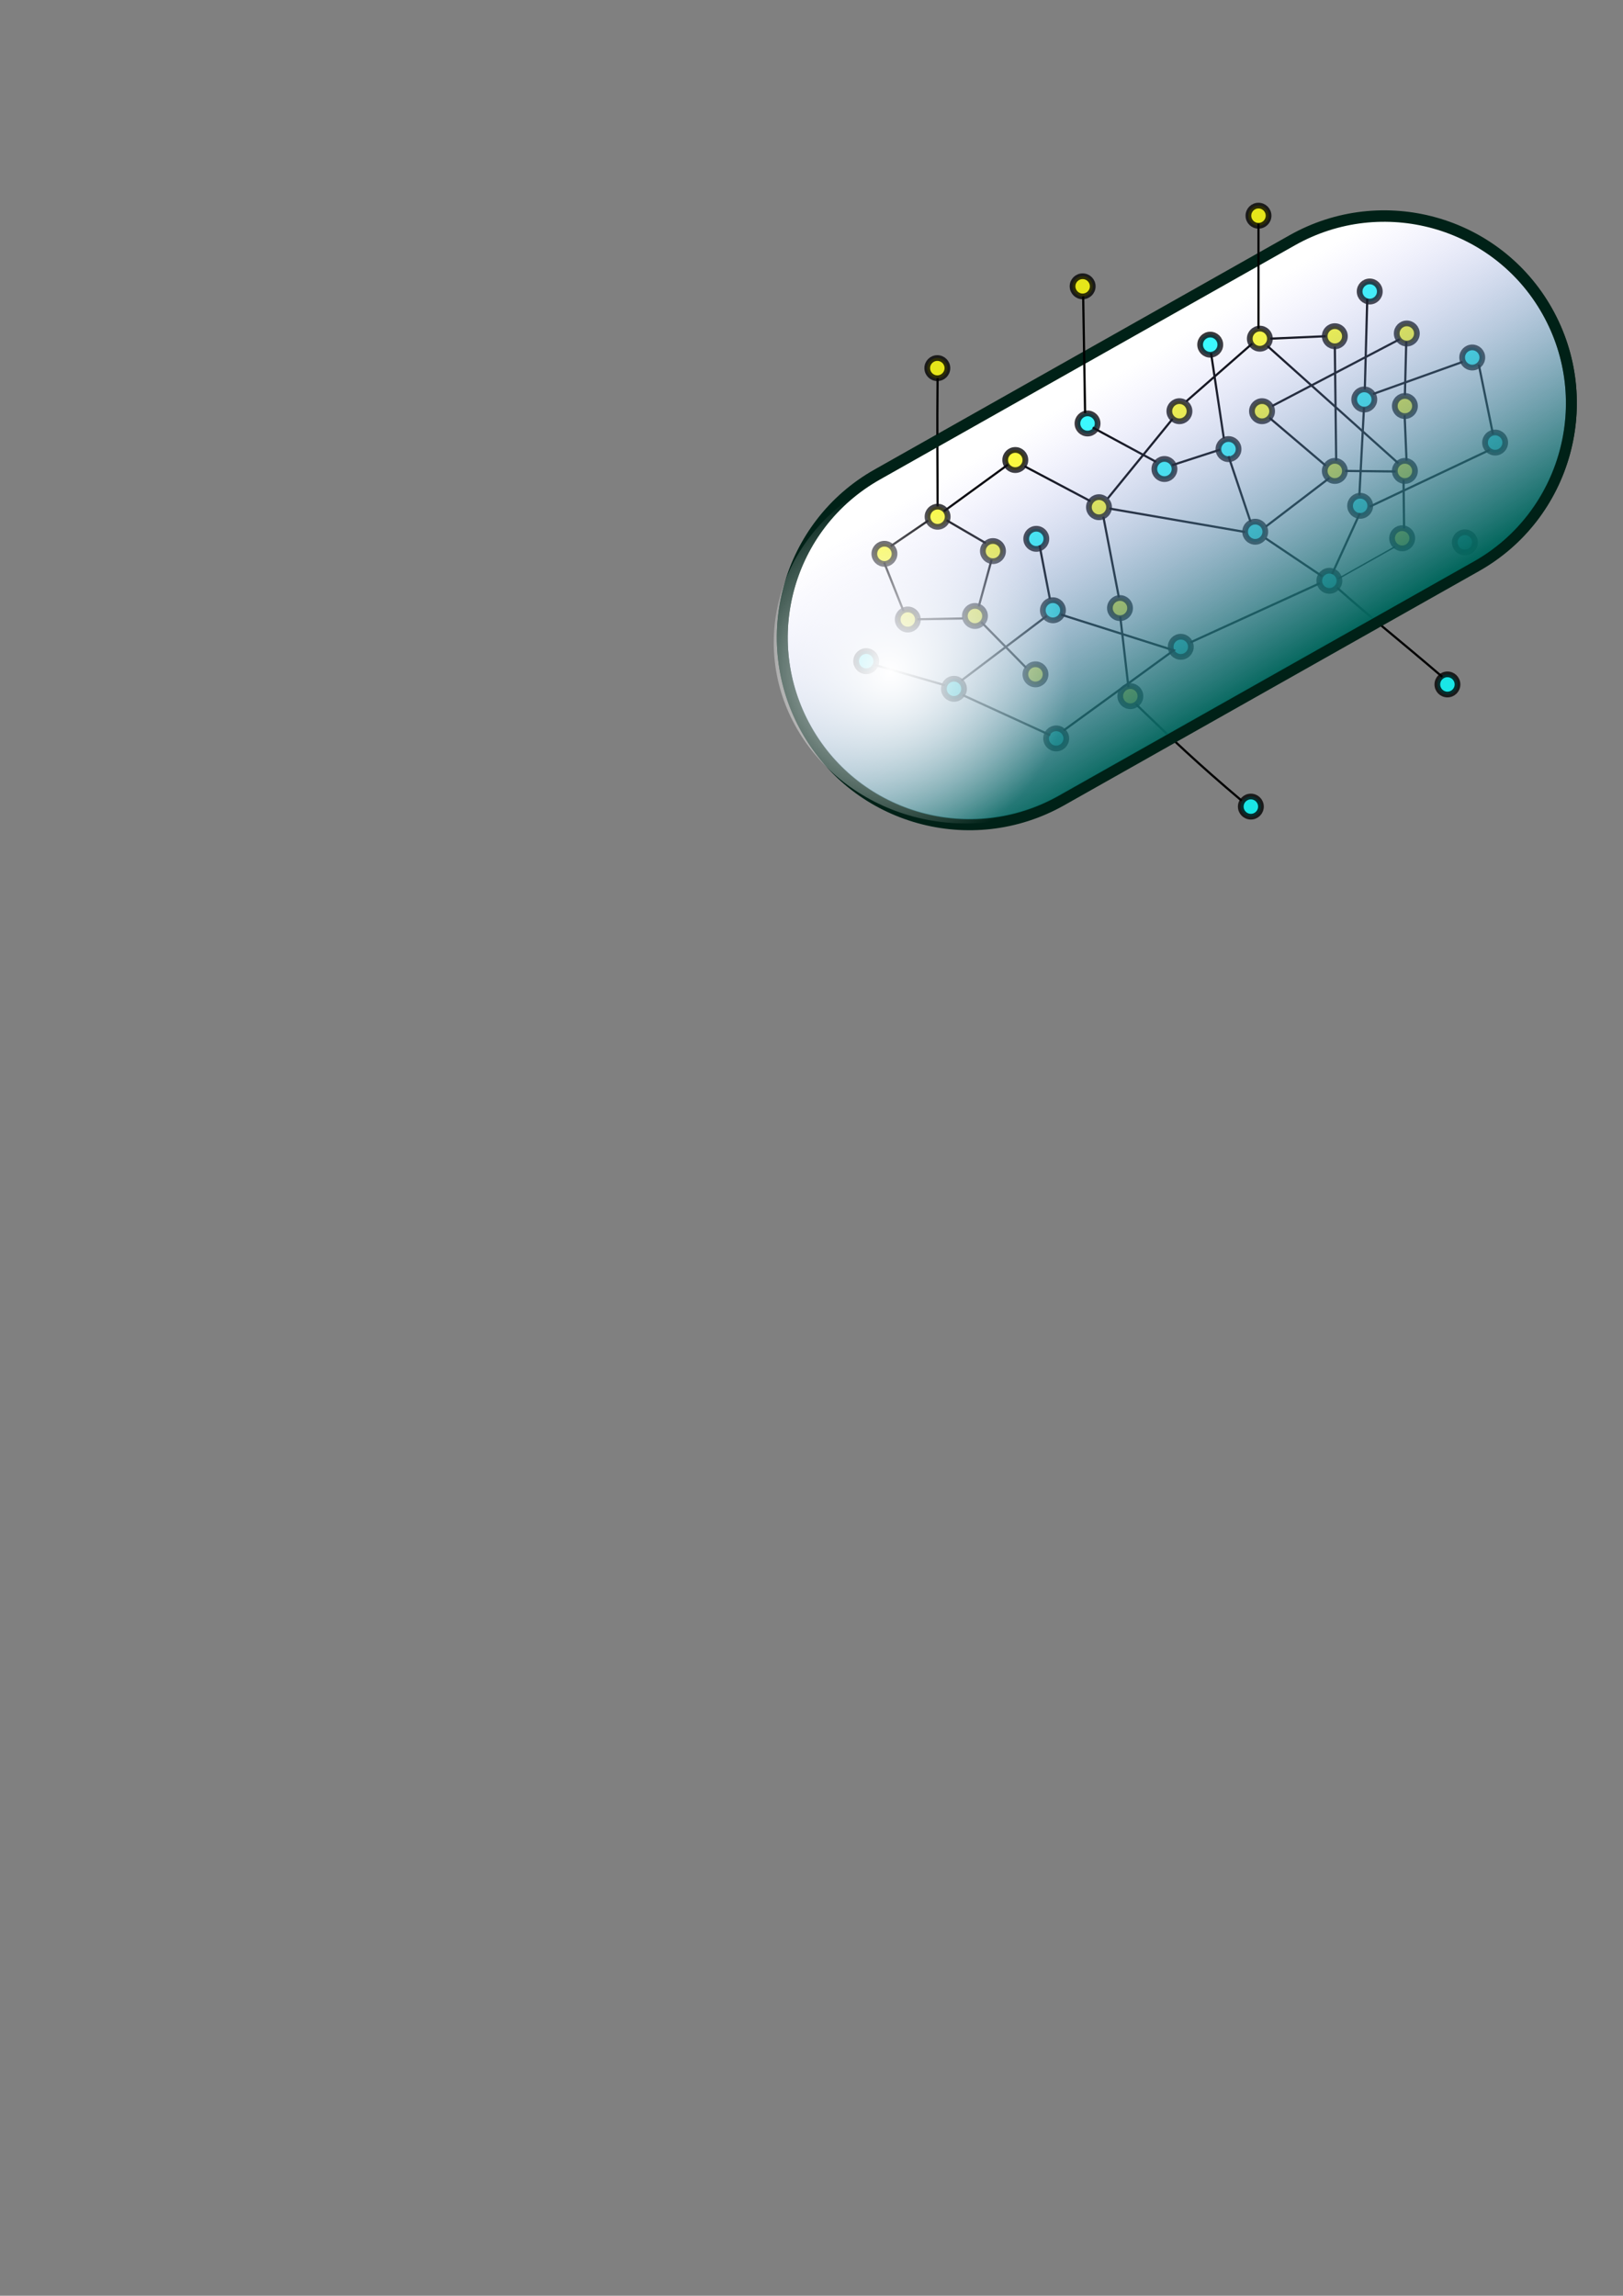 <?xml version="1.0" encoding="UTF-8"?>
<svg id="svg2" xmlns="http://www.w3.org/2000/svg" xmlns:xlink="http://www.w3.org/1999/xlink" xmlns:svg="http://www.w3.org/2000/svg" xmlns:sodipodi="http://sodipodi.sourceforge.net/DTD/sodipodi-0.dtd" xmlns:rdf="http://www.w3.org/1999/02/22-rdf-syntax-ns#" xmlns:osb="http://www.openswatchbook.org/uri/2009/osb" xmlns:inkscape="http://www.inkscape.org/namespaces/inkscape" xmlns:dc="http://purl.org/dc/elements/1.1/" xmlns:cc="http://creativecommons.org/ns#" version="1.1" viewBox="0 0 595.3 841.9">
  <rect x="0" y="0" width="595.3" height="841.9" fill="#808080" stroke="none"/>
  <!-- Generator: Adobe Illustrator 29.5.1, SVG Export Plug-In . SVG Version: 2.1.0 Build 141)  -->
  <defs>
    <style>
      .st0, .st1, .st2 {
        fill: none;
      }

      .st3, .st4 {
        fill: aqua;
      }

      .st3, .st4, .st1, .st2, .st5, .st6 {
        stroke: #000;
      }

      .st3, .st4, .st5, .st6 {
        isolation: isolate;
        opacity: .8;
      }

      .st3, .st1, .st2, .st5, .st7, .st8 {
        stroke-miterlimit: 3.2;
      }

      .st3, .st5 {
        stroke-width: 2.1px;
      }

      .st4, .st6 {
        stroke-miterlimit: 3.2;
        stroke-width: 2.1px;
      }

      .st1 {
        stroke-width: .8px;
      }

      .st2 {
        stroke-width: .5px;
      }

      .st5, .st6 {
        fill: #ff0;
      }

      .st9 {
        fill: url(#radial-gradient);
      }

      .st7 {
        fill: url(#linear-gradient);
      }

      .st7, .st8 {
        stroke: #002117;
        stroke-width: 4px;
      }

      .st8 {
        fill: #fff;
      }
    </style>
    <linearGradient id="linear-gradient" x1="562.4" y1="519.7" x2="558.3" y2="678.2" gradientTransform="translate(280.4 833.7) rotate(-29.5) scale(.8 -.8)" gradientUnits="userSpaceOnUse">
      <stop offset="0" stop-color="#00655a"/>
      <stop offset="1" stop-color="#b1a7ff" stop-opacity="0"/>
    </linearGradient>
    <radialGradient id="radial-gradient" cx="250.4" cy="500.6" fx="250.4" fy="500.6" r="41.2" gradientTransform="translate(-74.1 1047.5) scale(1.6 -1.6)" gradientUnits="userSpaceOnUse">
      <stop offset="0" stop-color="#fff"/>
      <stop offset="1" stop-color="#fff" stop-opacity="0"/>
    </radialGradient>
  </defs>
  <sodipodi:namedview id="base" bordercolor="#666666" borderopacity="1.0" inkscape:current-layer="layer2" inkscape:cx="433.13943" inkscape:cy="548.19493" inkscape:document-units="px" inkscape:guide-bbox="true" inkscape:pageopacity="0.0" inkscape:pageshadow="2" inkscape:window-height="705" inkscape:window-maximized="1" inkscape:window-width="1366" inkscape:window-x="-8" inkscape:window-y="-8" inkscape:zoom="0.50742985" pagecolor="#ffffff" showgrid="false" showguides="true">
    <inkscape:grid id="grid4268" type="xygrid"/>
  </sodipodi:namedview>
  <g id="layer1" inkscape:groupmode="layer" inkscape:label="Layer 1">
    <path id="rect3336-2" class="st8" d="M321.8,173.9l152.2-85.9c33-18.6,74.9-7,93.5,26h0c18.6,33,7,74.9-26,93.5l-152.2,85.9c-33,18.6-74.9,7-93.5-26h0c-18.6-33-7-74.9,26-93.5h0Z"/>
    <path id="path4202" class="st1" d="M455.4,293.6c-16.2-13.7-25.1-22.2-39-35.6" inkscape:connector-curvature="0" sodipodi:nodetypes="cc"/>
    <path id="path4186-1" class="st1" d="M343.9,138.2c-.2,20.1,0,31.7,0,47.5" inkscape:connector-curvature="0" sodipodi:nodetypes="cc"/>
    <circle id="path4192-5" class="st5" cx="343.9" cy="189.5" r="3.7"/>
    <circle id="path4192-5-9" class="st5" cx="414.6" cy="255.3" r="3.7"/>
    <circle id="path4192-5-5" class="st5" cx="364.2" cy="202.1" r="3.7"/>
    <circle id="path4192-5-5-7" class="st6" cx="333" cy="227.2" r="3.7" transform="translate(84.2 544.4) rotate(-86.2)"/>
    <circle id="path4192-5-5-7-2" class="st5" cx="357.6" cy="225.9" r="3.7"/>
    <circle id="path4192-5-5-7-5" class="st5" cx="324.4" cy="203.1" r="3.7"/>
    <circle id="path4192-5-5-7-9" class="st5" cx="410.8" cy="223" r="3.7"/>
    <circle id="path4192-5-5-7-9-5" class="st5" cx="432.6" cy="150.8" r="3.7"/>
    <circle id="path4192-5-5-7-9-55" class="st5" cx="462.9" cy="150.8" r="3.7" inkscape:transform-center-x="27.142857" inkscape:transform-center-y="21.428571"/>
    <circle id="path4192-5-5-7-9-55-7" class="st5" cx="462.1" cy="124.2" r="3.7" inkscape:transform-center-x="27.142857" inkscape:transform-center-y="21.428571"/>
    <circle id="path4192-5-5-7-9-55-3" class="st5" cx="489.6" cy="123.3" r="3.7" inkscape:transform-center-x="27.142857" inkscape:transform-center-y="21.428571"/>
    <circle id="path4192-5-5-7-9-55-6" class="st5" cx="515.3" cy="148.9" r="3.7" inkscape:transform-center-x="27.142857" inkscape:transform-center-y="21.428571"/>
    <circle id="path4192-5-5-7-9-55-9" class="st5" cx="516" cy="122.3" r="3.7" inkscape:transform-center-x="27.142857" inkscape:transform-center-y="21.428571"/>
    <circle id="path4192-5-5-7-9-55-4" class="st5" cx="515.3" cy="172.7" r="3.7" inkscape:transform-center-x="27.142857" inkscape:transform-center-y="21.428571"/>
    <circle id="path4192-5-5-7-9-55-767" class="st5" cx="489.6" cy="172.7" r="3.7" inkscape:transform-center-x="27.142857" inkscape:transform-center-y="21.428571"/>
    <circle id="path4192-5-5-7-9-55-62" class="st5" cx="403.1" cy="186" r="3.7" inkscape:transform-center-x="27.142857" inkscape:transform-center-y="21.428571"/>
    <circle id="path4192-5-5-7-9-55-42" class="st5" cx="514.3" cy="197.4" r="3.7" inkscape:transform-center-x="27.142857" inkscape:transform-center-y="21.428571"/>
    <path id="path4436" class="st1" d="M353.3,226.8l-16.8.3" inkscape:connector-curvature="0"/>
    <path id="path4442" class="st1" d="M331.4,224.1l-7.1-17.8" inkscape:connector-curvature="0"/>
    <path id="path4444" class="st1" d="M326.7,200.3l13.8-9.4" inkscape:connector-curvature="0"/>
    <path id="path4446" class="st1" d="M347.2,190.8l14.4,8.4" inkscape:connector-curvature="0"/>
    <path id="path4448" class="st1" d="M363.7,205.3l-4.7,17.1" inkscape:connector-curvature="0"/>
    <path id="path4450" class="st1" d="M413.9,252l-3-25.9" inkscape:connector-curvature="0"/>
    <circle id="path4192-5-5-7-9-55-62-3" class="st5" cx="379.8" cy="247.3" r="3.7" inkscape:transform-center-x="27.142857" inkscape:transform-center-y="21.428571"/>
    <circle id="path4192-5-5-7-9-55-62-0" class="st5" cx="372.4" cy="168.7" r="3.7" inkscape:transform-center-x="27.142857" inkscape:transform-center-y="21.428571"/>
    <path id="path4473" class="st1" d="M346.2,187.5l23.5-17.1" inkscape:connector-curvature="0"/>
    <path id="path4475" class="st1" d="M375.8,171l24.2,12.8" inkscape:connector-curvature="0"/>
    <path id="path4477" class="st1" d="M410.4,219.1l-5.7-29.6" inkscape:connector-curvature="0"/>
    <path id="path4479" class="st1" d="M376.4,244.9l-16.5-16.8" inkscape:connector-curvature="0"/>
    <path id="path4481" class="st1" d="M406.3,182.8l23.8-29.2" inkscape:connector-curvature="0"/>
    <path id="path4483" class="st1" d="M435.1,147.2l24.2-21.2" inkscape:connector-curvature="0"/>
    <circle id="path4192-5-5-7-9-55-3-7" class="st3" cx="487.6" cy="213" r="3.7" inkscape:transform-center-x="27.142857" inkscape:transform-center-y="21.428571"/>
    <circle id="path4192-5-5-7-9-55-3-7-6" class="st3" cx="537.3" cy="198.9" r="3.7" inkscape:transform-center-x="27.142857" inkscape:transform-center-y="21.428571"/>
    <circle id="path4192-5-5-7-9-55-3-7-9" class="st3" cx="498.9" cy="185.5" r="3.7" inkscape:transform-center-x="27.142857" inkscape:transform-center-y="21.428571"/>
    <circle id="path4192-5-5-7-9-55-3-7-90" class="st3" cx="548.4" cy="162.3" r="3.7" inkscape:transform-center-x="27.142857" inkscape:transform-center-y="21.428571"/>
    <circle id="path4192-5-5-7-9-55-3-7-8" class="st3" cx="398.9" cy="155.3" r="3.7" inkscape:transform-center-x="27.142857" inkscape:transform-center-y="21.428571"/>
    <circle id="path4192-5-5-7-9-55-3-7-4" class="st3" cx="427.1" cy="172" r="3.7" inkscape:transform-center-x="27.142857" inkscape:transform-center-y="21.428571"/>
    <circle id="path4192-5-5-7-9-55-3-7-96" class="st3" cx="450.6" cy="164.7" r="3.7" inkscape:transform-center-x="27.142857" inkscape:transform-center-y="21.428571"/>
    <circle id="path4192-5-5-7-9-55-3-7-3" class="st3" cx="443.9" cy="126.4" r="3.7" inkscape:transform-center-x="27.142857" inkscape:transform-center-y="21.428571"/>
    <circle id="path4192-5-5-7-9-55-3-7-0" class="st3" cx="502.4" cy="106.9" r="3.7" inkscape:transform-center-x="27.142857" inkscape:transform-center-y="21.428571"/>
    <circle id="path4192-5-5-7-9-55-3-7-905" class="st3" cx="540" cy="131.1" r="3.7" inkscape:transform-center-x="27.142857" inkscape:transform-center-y="21.428571"/>
    <circle id="path4192-5-5-7-9-55-3-7-2" class="st3" cx="500.4" cy="146.5" r="3.7" inkscape:transform-center-x="27.142857" inkscape:transform-center-y="21.428571"/>
    <circle id="path4192-5-5-7-9-55-3-7-96-2" class="st3" cx="460.4" cy="195" r="3.7" inkscape:transform-center-x="27.142857" inkscape:transform-center-y="21.428571"/>
    <circle id="path4192-5-5-7-9-55-3-7-21" class="st3" cx="530.9" cy="251" r="3.7" inkscape:transform-center-x="27.142857" inkscape:transform-center-y="21.428571"/>
    <circle id="path4192-5-5-7-9-55-3-7-31" class="st3" cx="458.8" cy="295.8" r="3.7" inkscape:transform-center-x="27.142857" inkscape:transform-center-y="21.428571"/>
    <circle id="path4192-5-5-7-9-55-7-2" class="st5" cx="461.6" cy="79.1" r="3.7" inkscape:transform-center-x="27.142857" inkscape:transform-center-y="21.428571"/>
    <circle id="path4192-5-5-7-9-55-7-3" class="st5" cx="397.1" cy="105" r="3.7" inkscape:transform-center-x="27.142857" inkscape:transform-center-y="21.428571"/>
    <circle id="path4192-5-5-7-9-55-7-4" class="st5" cx="343.8" cy="135" r="3.7" inkscape:transform-center-x="27.142857" inkscape:transform-center-y="21.428571"/>
  </g>
  <g id="layer2" inkscape:groupmode="layer" inkscape:label="Layer 2">
    <path id="path4487" class="st1" d="M465.9,124.2l20.4-.9" inkscape:connector-curvature="0"/>
    <path id="path4489" class="st1" d="M466.6,148.9l46.8-24.5" inkscape:connector-curvature="0"/>
    <path id="path4491" class="st1" d="M489.6,127.1l.5,41.8" inkscape:connector-curvature="0"/>
    <path id="path4493" class="st1" d="M493.4,172.7l18.5.2" inkscape:connector-curvature="0"/>
    <path id="path4495" class="st1" d="M514.8,176l.2,17.8" inkscape:connector-curvature="0"/>
    <path id="path4497" class="st1" d="M515.9,168.9l-.7-16.6" inkscape:connector-curvature="0"/>
    <path id="path4499" class="st1" d="M515.3,144.9l.5-19.7" inkscape:connector-curvature="0"/>
    <path id="path4501" class="st1" d="M486.3,170.8l-20.7-17.6" inkscape:connector-curvature="0"/>
    <path id="path4503" class="st1" d="M464.9,126.9l48,43" inkscape:connector-curvature="0"/>
    <path id="path4545" class="st1" d="M406.9,186.5l49.8,8.6" inkscape:connector-curvature="0"/>
    <path id="path4547" class="st1" d="M487.6,175.3l-23.3,17.8" inkscape:connector-curvature="0"/>
    <circle id="path4192-5-5-7-9-55-3-7-67" class="st3" cx="433.1" cy="237.2" r="3.7" inkscape:transform-center-x="27.142857" inkscape:transform-center-y="21.428571"/>
    <circle id="path4192-5-5-7-9-55-3-7-22" class="st3" cx="386.2" cy="223.8" r="3.7" inkscape:transform-center-x="27.142857" inkscape:transform-center-y="21.428571"/>
    <circle id="path4192-5-5-7-9-55-3-7-64" class="st3" cx="380.1" cy="197.6" r="3.7" inkscape:transform-center-x="27.142857" inkscape:transform-center-y="21.428571"/>
    <circle id="path4192-5-5-7-9-55-3-7-7" class="st3" cx="349.9" cy="252.6" r="3.7" inkscape:transform-center-x="27.142857" inkscape:transform-center-y="21.428571"/>
    <circle id="path4192-5-5-7-9-55-3-7-36" class="st3" cx="387.4" cy="270.8" r="3.7" inkscape:transform-center-x="27.142857" inkscape:transform-center-y="21.428571"/>
    <circle id="path4192-5-5-7-9-55-3-7-03" class="st4" cx="317.7" cy="242.4" r="3.7" inkscape:transform-center-x="27.142857" inkscape:transform-center-y="21.428571" transform="translate(54.8 543.4) rotate(-86.2)"/>
    <path id="path4728" class="st1" d="M321,243.9l25.6,7.4" inkscape:connector-curvature="0"/>
    <path id="path4730" class="st1" d="M352.6,249.6l31.3-23.7" inkscape:connector-curvature="0"/>
    <path id="path4732" class="st1" d="M353.1,254.9l32.1,14.7" inkscape:connector-curvature="0"/>
    <path id="path4734" class="st1" d="M390.1,267.9l40.4-29.4-41.3-13.1" inkscape:connector-curvature="0"/>
    <path id="path4736" class="st1" d="M385.1,219.7l-3.8-19.7" inkscape:connector-curvature="0"/>
    <path id="path4738" class="st1" d="M529,248.2c-16.1-13.8-26.1-21.6-38.6-32.7" inkscape:connector-curvature="0" sodipodi:nodetypes="cc"/>
    <path id="path4740" class="st1" d="M484.1,213.9l-47.5,21.7" inkscape:connector-curvature="0"/>
    <path id="path4742" class="st1" d="M484.9,211.3l-20.7-13.9" inkscape:connector-curvature="0"/>
    <path id="path4744" class="st2" d="M490.9,212.2l20.8-11.7" inkscape:connector-curvature="0"/>
    <path id="path4746" class="st1" d="M488.6,210.5l10.2-22.3" inkscape:connector-curvature="0"/>
    <path id="path4748" class="st1" d="M498.6,181.7l1.7-32.3" inkscape:connector-curvature="0"/>
    <path id="path4750" class="st1" d="M400.8,156.8l23.3,12.6" inkscape:connector-curvature="0"/>
    <path id="path4752" class="st1" d="M429.9,170.6l17.6-5.7" inkscape:connector-curvature="0"/>
    <path id="path4754" class="st1" d="M448.9,160.8l-4.7-31.3" inkscape:connector-curvature="0"/>
    <path id="path4758" class="st1" d="M500.6,142.8l.9-33.2" inkscape:connector-curvature="0"/>
    <path id="path4762" class="st1" d="M542.4,133.7l5.2,25.5" inkscape:connector-curvature="0"/>
    <path id="path4766" class="st1" d="M503.6,144.5l32.9-11.8" inkscape:connector-curvature="0"/>
    <path id="path4768" class="st1" d="M546.4,165l-44,20.8" inkscape:connector-curvature="0"/>
    <path id="path4770" class="st1" d="M450.6,167.3l8.1,24.1" inkscape:connector-curvature="0"/>
    <path id="rect3336" class="st7" d="M321.8,174.1l152.2-85.9c33-18.6,74.9-7,93.5,26h0c18.6,33,7,74.9-26,93.5l-152.2,85.9c-33,18.6-74.9,7-93.5-26h0c-18.6-33-7-74.9,26-93.5h0Z"/>
    <ellipse id="path5987" class="st9" cx="354.4" cy="235.6" rx="70.6" ry="66.4"/>
    <path id="path4256" class="st1" d="M397.3,108.7l.7,42.8" inkscape:connector-curvature="0"/>
    <path id="path4258" class="st1" d="M461.6,82v38.5" inkscape:connector-curvature="0"/>
  </g>
  <rect class="st0" x="10.7" y="14" width="573.5" height="309.2"/>
</svg>